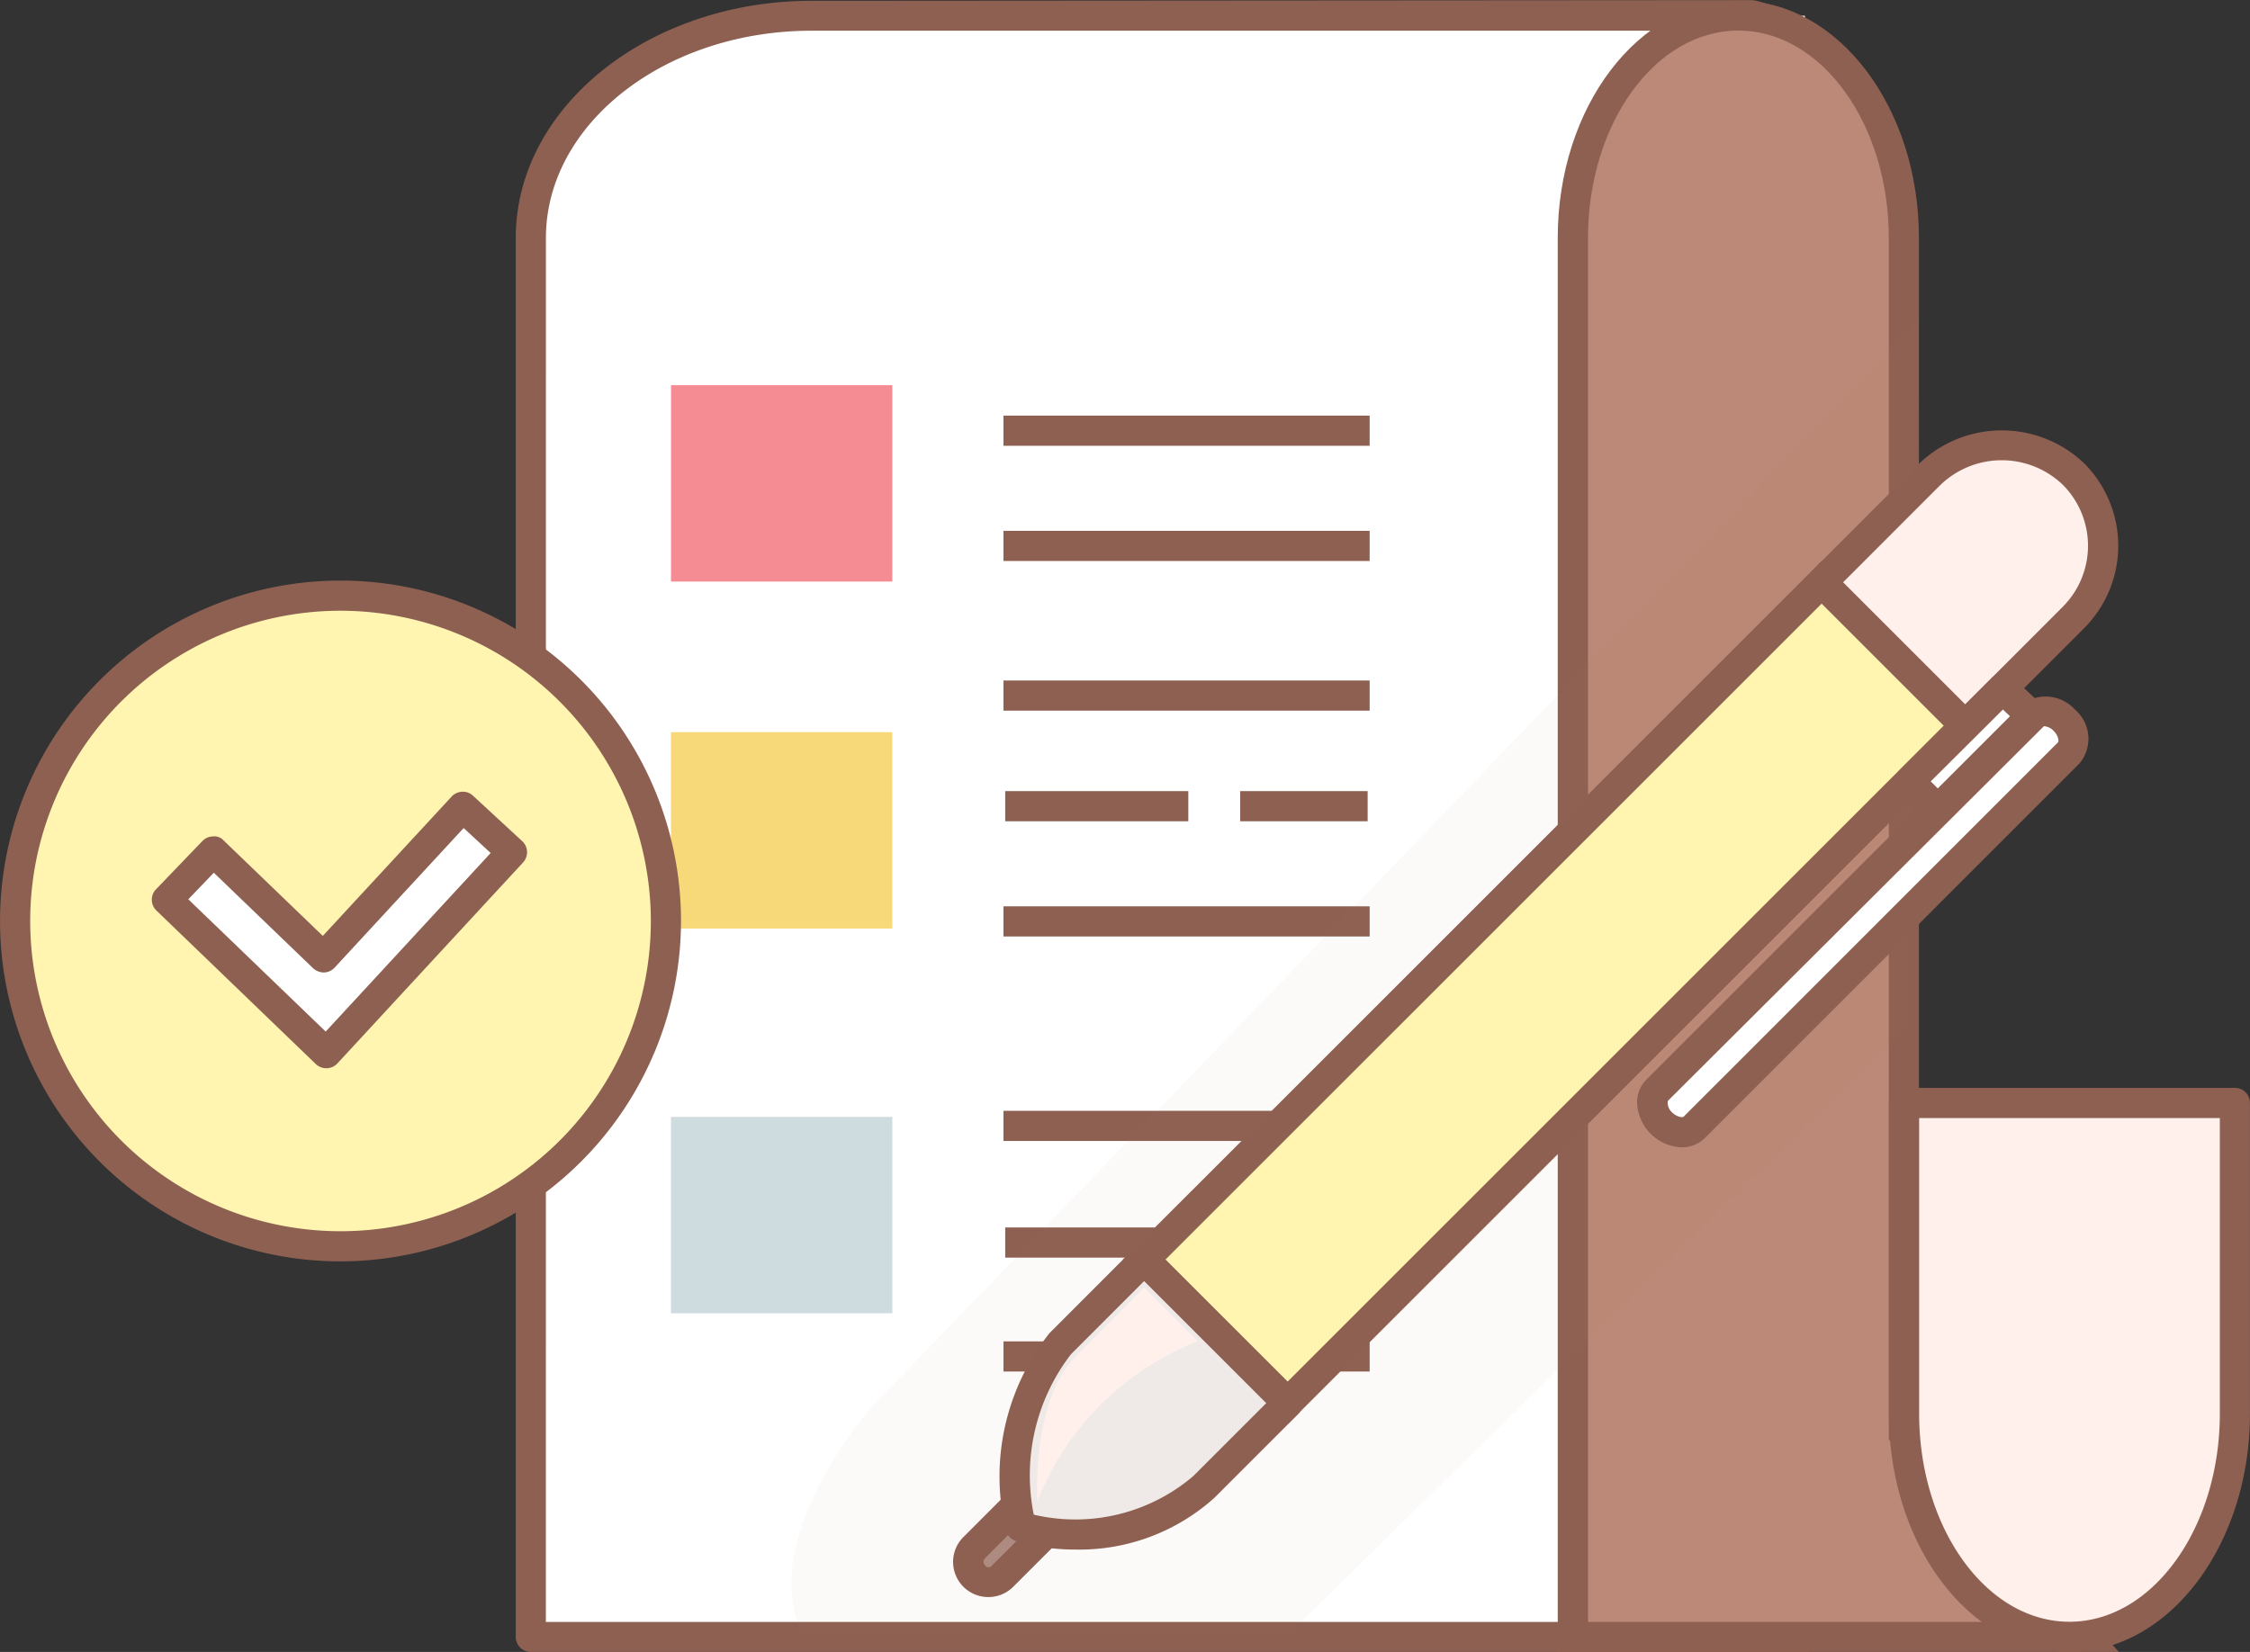 <svg xmlns="http://www.w3.org/2000/svg" width="64" height="47" viewBox="0 0 64 47">
    <rect x="0" y="0" width="64" height="47" fill="#333333" stroke="none"/>
    <defs>
        <style>
            .cls-1{fill:#fff}.cls-2{fill:#8e6051}.cls-4{fill:#fff0eb}.cls-8{fill:#fff5b1}
        </style>
    </defs>
    <g id="icon_record_01" transform="translate(0 -.001)">
        <g id="그룹_5705" transform="translate(14.669 .001)">
            <path id="패스_16081" d="M374.156 379.307c-4.412 0-7.986 2.831-7.986 6.322v39.8h36.242v-46.122z" class="cls-1" transform="translate(-365.741 -378.859)"/>
            <path id="패스_16082" d="M402.341 425.787H366.1a.428.428 0 0 1-.429-.427v-39.8c0-3.722 3.775-6.75 8.416-6.75l26.732-.019c.237 0 1.219.347 1.219.584l.735 45.989a.428.428 0 0 1-.432.423zm-35.813-.854h35.384v-45.272h-27.826c-4.167 0-7.557 2.645-7.557 5.9z" class="cls-2" transform="translate(-365.67 -378.787)"/>
        </g>
        <g id="그룹_5706" transform="translate(44.309 .02)">
            <path id="패스_16083" fill="#bc8877" d="M410.7 419.649v-34.02c0-3.491-2.108-6.322-4.71-6.322s-4.705 2.831-4.705 6.322v39.8h14.576z" transform="translate(-400.858 -378.878)"/>
            <path id="패스_16084" d="M416.748 425.788h-15.961v-40.231c0-3.722 2.3-6.75 5.135-6.75s5.139 3.028 5.139 6.75v33.861zm-15.1-.854h13.19l-4.634-5.191v-34.186c0-3.251-1.92-5.9-4.28-5.9s-4.276 2.645-4.276 5.9z" class="cls-2" transform="translate(-400.787 -378.807)"/>
        </g>
        <g id="그룹_5707" transform="translate(53.73 30.953)">
            <path id="패스_16085" d="M412.254 415.6v8.835c0 3.51 2.106 6.355 4.7 6.355s4.707-2.845 4.707-6.355V415.6z" class="cls-4" transform="translate(-411.825 -415.169)"/>
            <path id="패스_16086" d="M416.888 431.146c-2.831 0-5.134-3.043-5.134-6.784v-8.835a.428.428 0 0 1 .429-.429h9.411a.428.428 0 0 1 .429.429v8.835c.001 3.738-2.303 6.784-5.135 6.784zm-4.275-15.189v8.405c0 3.267 1.918 5.925 4.275 5.925s4.278-2.658 4.278-5.925v-8.405z" class="cls-2" transform="translate(-411.754 -415.098)"/>
        </g>
        <path id="사각형_2410" fill="#f58b93" d="M0 0H6.296V5.587H0z" transform="translate(19.086 10.96)"/>
        <path id="사각형_2411" fill="#f7d979" d="M0 0H6.296V5.587H0z" transform="translate(19.086 20.832)"/>
        <path id="사각형_2412" fill="#cedcdf" d="M0 0H6.296V5.587H0z" transform="translate(19.086 31.778)"/>
        <path id="사각형_2413" d="M0 0H10.416V0.858H0z" class="cls-2" transform="translate(28.543 11.826)"/>
        <path id="사각형_2414" d="M0 0H10.416V0.858H0z" class="cls-2" transform="translate(28.543 15.104)"/>
        <path id="사각형_2415" d="M0 0H5.208V0.858H0z" class="cls-2" transform="translate(28.593 22.509)"/>
        <path id="사각형_2416" d="M0 0H3.625V0.858H0z" class="cls-2" transform="translate(35.277 22.509)"/>
        <path id="사각형_2417" d="M0 0H5.208V0.858H0z" class="cls-2" transform="translate(28.593 34.924)"/>
        <path id="사각형_2418" d="M0 0H3.625V0.858H0z" class="cls-2" transform="translate(35.277 34.924)"/>
        <path id="사각형_2419" d="M0 0H10.416V0.858H0z" class="cls-2" transform="translate(28.543 19.362)"/>
        <path id="사각형_2420" d="M0 0H10.416V0.858H0z" class="cls-2" transform="translate(28.543 25.787)"/>
        <path id="사각형_2421" d="M0 0H10.416V0.858H0z" class="cls-2" transform="translate(28.543 31.605)"/>
        <path id="사각형_2422" d="M0 0H10.416V0.858H0z" class="cls-2" transform="translate(28.543 38.165)"/>
        <g id="그룹_5710" transform="translate(0 16.519)">
            <g id="그룹_5708">
                <path id="패스_16087" d="M366.919 407.952a9.257 9.257 0 1 1-9.256-9.255 9.257 9.257 0 0 1 9.256 9.255z" class="cls-8" transform="translate(-347.977 -398.268)"/>
                <path id="패스_16088" d="M357.592 417.567a9.685 9.685 0 1 1 9.685-9.685 9.7 9.7 0 0 1-9.685 9.685zm0-18.512a8.827 8.827 0 1 0 8.827 8.826 8.837 8.837 0 0 0-8.827-8.826z" class="cls-2" transform="translate(-347.906 -398.197)"/>
            </g>
            <g id="그룹_5709" transform="translate(4.323 6.006)">
                <path id="패스_16089" d="M357.974 412.7l-4.532-4.366 1.321-1.372 3.132 3.015 3.962-4.286 1.4 1.293z" class="cls-1" transform="translate(-353.012 -405.265)"/>
                <path id="패스_16090" d="M357.9 413.062a.428.428 0 0 1-.3-.119l-4.532-4.366a.428.428 0 0 1-.012-.606l1.321-1.374a.426.426 0 0 1 .3-.13.359.359 0 0 1 .306.119l2.817 2.712 3.665-3.965a.43.43 0 0 1 .3-.137.415.415 0 0 1 .308.114l1.4 1.293a.429.429 0 0 1 .023.606l-5.281 5.717a.429.429 0 0 1-.3.137zm-3.926-4.806l3.908 3.764 4.693-5.081-.769-.71-3.67 3.971a.43.43 0 0 1-.3.138.461.461 0 0 1-.311-.119L354.7 407.5z" class="cls-2" transform="translate(-352.941 -405.194)"/>
            </g>
        </g>
        <path id="패스_16091" fill="#bc8877" d="M407.368 389.66l-29.85 30.979s-3.208 3.7-1.92 6.347h13.9l17.527-17.24z" transform="translate(-352.783 -380.545)" style="mix-blend-mode:multiply;isolation:isolate" opacity="0.04"/>
        <g id="그룹_5717" transform="translate(27.117 12.246)">
            <g id="그룹_5711" transform="translate(0 29.288)">
                <path id="패스_16092" fill="#ad8b80" d="M382.239 430.8a.573.573 0 0 1-.81 0 .575.575 0 0 1 0-.811l1.91-1.91a.575.575 0 0 1 .81 0 .576.576 0 0 1 0 .812z" transform="translate(-380.834 -427.493)"/>
                <path id="패스_16093" d="M381.765 431.329a1 1 0 0 1-.711-1.711l1.911-1.911a1.027 1.027 0 0 1 1.416 0 1 1 0 0 1 0 1.417l-1.912 1.911a.992.992 0 0 1-.704.294zm1.909-3.056a.147.147 0 0 0-.1.043l-1.909 1.908a.147.147 0 0 0 0 .207.123.123 0 0 0 .2 0l1.912-1.91a.144.144 0 0 0-.1-.246z" class="cls-2" transform="translate(-380.764 -427.424)"/>
            </g>
            <g id="그룹_5712" transform="translate(24.27)">
                <path id="패스_16094" d="M416.7 398.7a2.885 2.885 0 1 0-4.081-4.079l-3.08 3.082 4.079 4.079z" class="cls-4" transform="translate(-409.106 -393.373)"/>
                <path id="패스_16095" d="M413.544 402.142a.425.425 0 0 1-.3-.126l-4.079-4.08a.428.428 0 0 1 0-.607l3.079-3.082a3.394 3.394 0 0 1 4.688 0 3.319 3.319 0 0 1 0 4.686l-3.081 3.082a.428.428 0 0 1-.307.127zm-3.473-4.509l3.473 3.473 2.778-2.779a2.459 2.459 0 0 0 0-3.473 2.513 2.513 0 0 0-3.473 0z" class="cls-2" transform="translate(-409.035 -393.308)"/>
            </g>
            <g id="그룹_5713" transform="translate(4.82 3.718)">
                <path id="사각형_2423" d="M0 0H27.254V5.769H0z" class="cls-8" transform="rotate(-45 24.297 9.21)"/>
                <path id="패스_16096" d="M391.065 422.2l-4.686-4.686 19.879-19.877 4.686 4.686zm-3.473-4.686l3.473 3.473 18.665-18.664-3.473-3.473z" class="cls-2" transform="translate(-386.379 -397.639)"/>
            </g>
            <g id="그룹_5714" transform="translate(1.347 23.172)">
                <path id="패스_16097" fill="#efe9e7" d="M386.484 420.793l-2.384 2.387c-1.131 1.127-1.493 3.342-1.131 5.208a5.539 5.539 0 0 0 5.208-1.129l2.387-2.387z" transform="translate(-382.403 -420.369)"/>
                <path id="패스_16098" d="M384.456 428.969a5.872 5.872 0 0 1-1.681-.239.431.431 0 0 1-.3-.33 6.555 6.555 0 0 1 1.249-5.593l2.385-2.387a.441.441 0 0 1 .607 0l4.084 4.08a.428.428 0 0 1 0 .607l-2.387 2.388a5.739 5.739 0 0 1-3.957 1.474zm-1.183-.993a5.175 5.175 0 0 0 4.528-1.089l2.084-2.084-3.473-3.473-2.083 2.084a5.651 5.651 0 0 0-1.056 4.562z" class="cls-2" transform="translate(-382.332 -420.299)"/>
            </g>
            <g id="그룹_5715" transform="translate(19.448 7.571)">
                <path id="패스_16099" d="M405.113 414.457a.679.679 0 0 1-.933-.124.673.673 0 0 1-.123-.932l10.652-10.652a.678.678 0 0 1 .932.122.679.679 0 0 1 .123.934z" class="cls-1" transform="translate(-403.489 -402.195)"/>
                <path id="패스_16100" d="M404.687 414.954a1.322 1.322 0 0 1-1.269-1.27.921.921 0 0 1 .266-.658l10.651-10.65a1.127 1.127 0 0 1 1.538.122 1.092 1.092 0 0 1 .124 1.54l-10.651 10.654a.928.928 0 0 1-.659.262zm10.305-11.983l-10.7 10.664a.375.375 0 0 0 .122.325c.136.135.3.151.328.123l10.649-10.651c.026-.025.025-.179-.123-.326a.418.418 0 0 0-.276-.134z" class="cls-2" transform="translate(-403.418 -402.127)"/>
            </g>
            <g id="그룹_5716" transform="translate(26.77 6.914)">
                <path id="패스_16101" d="M415.916 402.643l-2.674 2.674-.795-.817 2.639-2.639z" class="cls-1" transform="translate(-412.018 -401.432)"/>
                <path id="패스_16102" d="M413.171 405.676a.432.432 0 0 1-.3-.13l-.795-.816a.429.429 0 0 1 0-.6l2.639-2.639a.428.428 0 0 1 .6-.009l.83.78a.431.431 0 0 1 .009.617l-2.674 2.674a.429.429 0 0 1-.309.123zm-.192-1.242l.2.2 2.053-2.053-.2-.191z" class="cls-2" transform="translate(-411.947 -401.362)"/>
            </g>
            <path id="패스_16103" d="M386.583 421.707l1.529 1.536a8.067 8.067 0 0 0-4.572 4.572s-.166-2.885 1.1-4.143z" class="cls-4" transform="translate(-381.156 -397.327)"/>
        </g>
    </g>
</svg>
